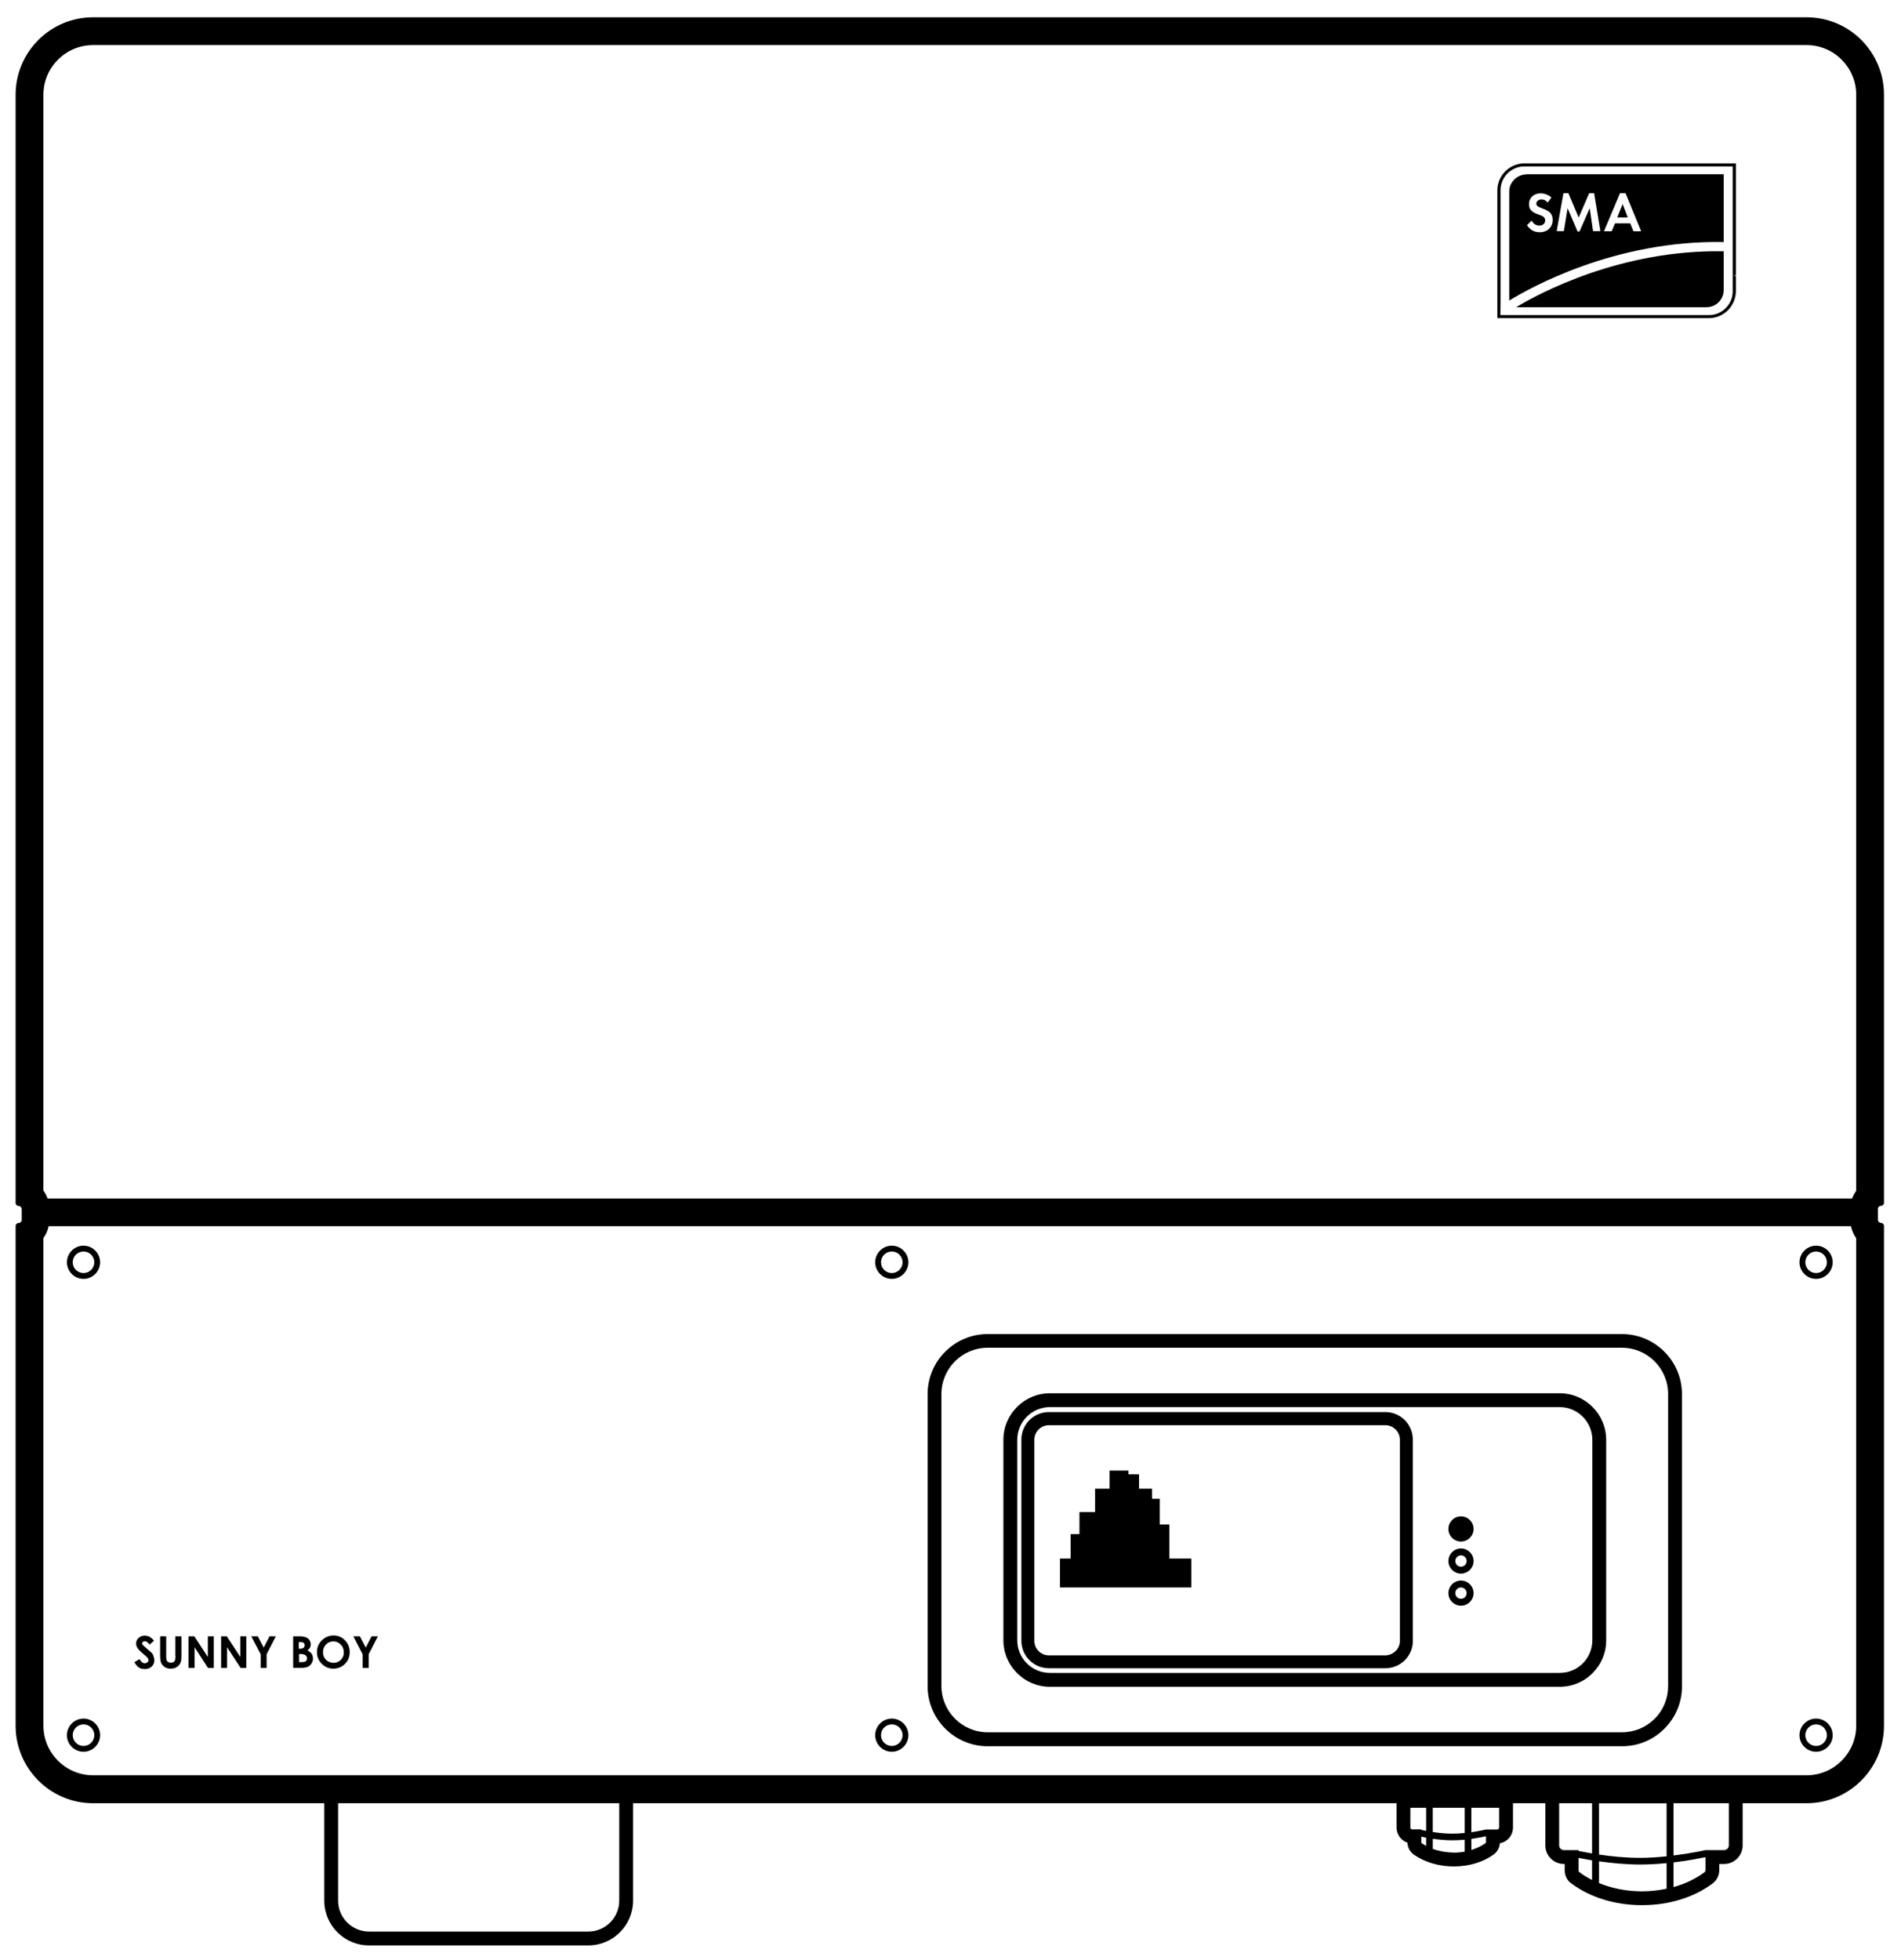<?xml version="1.0" encoding="utf-8"?>
<!-- Generator: Adobe Illustrator 21.0.0, SVG Export Plug-In . SVG Version: 6.00 Build 0)  -->
<svg version="1.1" id="Layer_1" xmlns="http://www.w3.org/2000/svg" xmlns:xlink="http://www.w3.org/1999/xlink" x="0px" y="0px"
	 viewBox="0 0 1374.7 1417.3" style="enable-background:new 0 0 1374.7 1417.3;" xml:space="preserve">
<g>
	<path d="M1172.9,964.5H714.2c-23.9,0-43.4,19.5-43.4,43.4v211.2c0,23.9,19.5,43.4,43.4,43.4h458.7c11.7,0,22.6-4.5,30.8-12.8
		c8.2-8.2,12.7-19.2,12.6-30.7v-211.1C1216.3,984,1196.8,964.5,1172.9,964.5z M1206.3,1219c0,8.9-3.4,17.3-9.7,23.6
		c-6.3,6.3-14.7,9.8-23.7,9.8H714.2c-18.4,0-33.4-15-33.4-33.4v-211.2c0-18.4,15-33.4,33.4-33.4h458.7c18.4,0,33.4,15,33.4,33.4
		V1219z"/>
	<path d="M1127.8,1007.3H759.3c-18.6,0-33.7,15.1-33.7,33.7v144.8c0,18.6,15.1,33.7,33.7,33.7h368.5c9.1,0,17.6-3.5,24-10
		c6.3-6.4,9.8-14.8,9.7-23.8V1041C1161.5,1022.4,1146.4,1007.3,1127.8,1007.3z M1151.5,1185.8c0,6.3-2.4,12.2-6.8,16.7
		c-4.5,4.5-10.5,7-16.9,7H759.3c-13.1,0-23.7-10.6-23.7-23.7V1041c0-13.1,10.6-23.7,23.7-23.7h368.5c13.1,0,23.7,10.6,23.7,23.7
		V1185.8z"/>
	<path d="M1001.8,1020.9H758.5c-11,0-19.9,8.9-19.9,19.9v145.4c0,11,8.9,19.9,19.9,19.9h243.3c5.4,0,10.4-2.1,14.2-5.9
		c3.7-3.8,5.8-8.8,5.7-13.9v-145.4C1021.7,1029.8,1012.8,1020.9,1001.8,1020.9z M1009.3,1193.6c-2,2-4.7,3.2-7.5,3.2H758.5
		c-5.8,0-10.5-4.7-10.5-10.5v-145.4c0-5.8,4.7-10.5,10.5-10.5h243.3c5.8,0,10.5,4.7,10.5,10.5l0,145.5
		C1012.3,1189,1011.3,1191.6,1009.3,1193.6z"/>
	<path d="M109.4,1194.7c-0.4-0.4-1.4-1.2-3-2.6c-1.8-1.5-2.8-2.5-3.2-2.9c-0.3-0.3-0.4-0.7-0.4-1.1c0-0.4,0.2-0.7,0.5-1
		c0.4-0.3,0.8-0.5,1.4-0.5c1.2,0,2.3,0.8,3.5,2.4l3.2-2.8c-1.2-1.4-2.3-2.4-3.4-2.9c-1-0.5-2.1-0.8-3.3-0.8c-1.8,0-3.3,0.6-4.5,1.7
		c-1.2,1.1-1.8,2.5-1.8,4.1c0,1.1,0.4,2.2,1.1,3.3s2.3,2.7,4.8,4.7c1.3,1.1,2.2,1.9,2.5,2.4s0.6,1,0.6,1.6c0,0.6-0.3,1.1-0.8,1.5
		s-1.1,0.7-1.9,0.7c-1.4,0-2.7-1-3.8-3l-3.7,2.2c0.9,1.7,1.9,3,3.1,3.8s2.6,1.2,4.3,1.2c2.1,0,3.8-0.6,5.1-1.8
		c1.3-1.2,1.9-2.8,1.9-4.6c0-1-0.2-1.9-0.6-2.7C110.9,1196.5,110.3,1195.6,109.4,1194.7z"/>
	<path d="M126.9,1197.2c0,1.5-0.1,2.6-0.3,3.1c-0.2,0.5-0.6,1-1.1,1.3c-0.6,0.4-1.2,0.5-2,0.5c-0.7,0-1.3-0.2-1.9-0.5
		c-0.5-0.3-0.9-0.7-1.1-1.3s-0.3-1.4-0.3-2.7V1183h-4.4v13.6c0,2.7,0.3,4.7,0.8,5.8c0.5,1.1,1.4,2.1,2.6,2.9
		c1.2,0.8,2.7,1.1,4.3,1.1c1.3,0,2.4-0.2,3.3-0.6s1.8-1,2.5-1.8c0.7-0.8,1.2-1.7,1.5-2.6c0.3-0.9,0.4-2.5,0.4-4.8V1183h-4.4V1197.2z
		"/>
	<polygon points="150.3,1198 140.5,1183 136.3,1183 136.3,1205.9 140.7,1205.9 140.7,1190.9 150.4,1205.9 154.6,1205.9 154.6,1183 
		150.3,1183 	"/>
	<polygon points="173.8,1198 164,1183 159.9,1183 159.9,1205.9 164.2,1205.9 164.2,1190.9 174,1205.9 178.1,1205.9 178.1,1183 
		173.8,1183 	"/>
	<polygon points="190.7,1191.2 186.4,1183 181.7,1183 188.5,1196 188.5,1205.9 192.8,1205.9 192.8,1196 199.5,1183 194.9,1183 	"/>
	<path d="M222.3,1193.3c0.8-0.6,1.4-1.3,1.8-2c0.4-0.7,0.6-1.5,0.6-2.4c0-1.3-0.4-2.5-1.2-3.5c-0.8-1-1.9-1.7-3.3-2
		c-1-0.3-2.5-0.4-4.6-0.4H212v22.8h6.4c1.8,0,3.3-0.3,4.3-0.8s1.9-1.3,2.6-2.4c0.7-1.1,1-2.2,1-3.5c0-1.3-0.3-2.5-1-3.5
		S223.7,1193.9,222.3,1193.3z M216.3,1187.2h1.1c1,0,1.7,0.2,2.2,0.6c0.5,0.4,0.7,1,0.7,1.7c0,0.8-0.3,1.4-0.8,1.8
		c-0.5,0.4-1.3,0.7-2.4,0.7h-1V1187.2z M221.1,1201c-0.6,0.5-1.8,0.7-3.7,0.7h-1.1v-5.9h0.9c1.7,0,2.9,0.3,3.7,0.9
		c0.7,0.6,1.1,1.3,1.1,2.3C222,1199.9,221.7,1200.6,221.1,1201z"/>
	<path d="M241.2,1182.4c-2.1,0-4.1,0.5-6,1.6c-1.8,1.1-3.3,2.5-4.4,4.4c-1.1,1.8-1.6,3.8-1.6,6c0,3.3,1.1,6.1,3.4,8.4
		c2.3,2.4,5.1,3.6,8.5,3.6c3.3,0,6.1-1.2,8.4-3.5s3.4-5.1,3.4-8.5c0-3.4-1.2-6.2-3.5-8.6C247.2,1183.6,244.5,1182.4,241.2,1182.4z
		 M246.5,1200c-1.5,1.5-3.2,2.2-5.3,2.2c-1.8,0-3.4-0.6-4.9-1.7c-1.8-1.5-2.7-3.5-2.7-6c0-2.3,0.7-4.1,2.2-5.6
		c1.4-1.5,3.2-2.2,5.3-2.2c2.1,0,3.9,0.8,5.3,2.3c1.5,1.5,2.2,3.3,2.2,5.5C248.7,1196.7,248,1198.5,246.5,1200z"/>
	<polygon points="264.5,1191.2 260.2,1183 255.5,1183 262.2,1196 262.2,1205.9 266.6,1205.9 266.6,1196 273.3,1183 268.7,1183 	"/>
	<path d="M1056.5,1096.3c-5,0-9.1,4.1-9.1,9.1s4.1,9.1,9.1,9.1s9.1-4.1,9.1-9.1S1061.5,1096.3,1056.5,1096.3z"/>
	<path d="M1056.5,1119.5c-5,0-9.1,4.1-9.1,9.1c0,5,4.1,9.1,9.1,9.1s9.1-4.1,9.1-9.1C1065.6,1123.6,1061.5,1119.5,1056.5,1119.5z
		 M1056.5,1132.7c-2.3,0-4.1-1.8-4.1-4.1c0-2.3,1.8-4.1,4.1-4.1s4.1,1.8,4.1,4.1C1060.6,1130.9,1058.8,1132.7,1056.5,1132.7z"/>
	<path d="M1056.5,1142.7c-5,0-9.1,4.1-9.1,9.1c0,5,4.1,9.1,9.1,9.1s9.1-4.1,9.1-9.1C1065.6,1146.8,1061.5,1142.7,1056.5,1142.7z
		 M1056.5,1155.9c-2.3,0-4.1-1.8-4.1-4.1c0-2.3,1.8-4.1,4.1-4.1s4.1,1.8,4.1,4.1C1060.6,1154.1,1058.8,1155.9,1056.5,1155.9z"/>
	<path d="M60.4,900.6c-6.6,0-12,5.4-12,12s5.4,12,12,12s12-5.4,12-12S67,900.6,60.4,900.6z M60.4,920.4c-4.3,0-7.8-3.5-7.8-7.8
		c0-4.3,3.5-7.8,7.8-7.8s7.8,3.5,7.8,7.8C68.2,916.9,64.7,920.4,60.4,920.4z"/>
	<path d="M644.9,900.6c-6.6,0-12,5.4-12,12s5.4,12,12,12s12-5.4,12-12S651.5,900.6,644.9,900.6z M644.9,920.4
		c-4.3,0-7.8-3.5-7.8-7.8c0-4.3,3.5-7.8,7.8-7.8s7.8,3.5,7.8,7.8C652.7,916.9,649.2,920.4,644.9,920.4z"/>
	<path d="M1313.3,900.6c-6.6,0-12,5.4-12,12s5.4,12,12,12s12-5.4,12-12S1319.9,900.6,1313.3,900.6z M1313.3,920.4
		c-4.3,0-7.8-3.5-7.8-7.8c0-4.3,3.5-7.8,7.8-7.8c4.3,0,7.8,3.5,7.8,7.8C1321.1,916.9,1317.6,920.4,1313.3,920.4z"/>
	<path d="M60.4,1242.5c-6.6,0-12,5.4-12,12s5.4,12,12,12s12-5.4,12-12S67,1242.5,60.4,1242.5z M60.4,1262.3c-4.3,0-7.8-3.5-7.8-7.8
		c0-4.3,3.5-7.8,7.8-7.8s7.8,3.5,7.8,7.8C68.2,1258.8,64.7,1262.3,60.4,1262.3z"/>
	<path d="M644.9,1242.5c-6.6,0-12,5.4-12,12s5.4,12,12,12s12-5.4,12-12S651.5,1242.5,644.9,1242.5z M644.9,1262.3
		c-4.3,0-7.8-3.5-7.8-7.8c0-4.3,3.5-7.8,7.8-7.8s7.8,3.5,7.8,7.8C652.7,1258.8,649.2,1262.3,644.9,1262.3z"/>
	<path d="M1313.3,1242.5c-6.6,0-12,5.4-12,12s5.4,12,12,12s12-5.4,12-12S1319.9,1242.5,1313.3,1242.5z M1313.3,1262.3
		c-4.3,0-7.8-3.5-7.8-7.8c0-4.3,3.5-7.8,7.8-7.8c4.3,0,7.8,3.5,7.8,7.8C1321.1,1258.8,1317.6,1262.3,1313.3,1262.3z"/>
	<path d="M1360.2,871.8c1.2,0,2.2-1,2.2-2.2V68.5c0-30.9-25-56-56-56H67.3c-30.9,0-56,25.1-56,56v801.2c0,1.2,1,2.2,2.2,2.2
		s2.2,1,2.2,2.2v7.9c0,1.2-1,2.2-2.2,2.2s-2.2,1-2.2,2.2v361.3c0,30.9,25.1,56,56,56h167.2v70.4c0,17.9,14.5,32.4,32.4,32.4h158.5
		c17.9,0,32.4-14.5,32.4-32.4v-70.4h552.1v17.6c0,5.1,3.3,9.4,7.9,10.9c0.1,3.5,1.8,6.7,4.8,8.8c7.9,5.4,18,8.4,28.6,8.4
		c10.9,0,21.1-3,28.6-8.4c2.8-1.9,4.6-5,4.8-8.4c5.4-0.9,9.5-5.6,9.5-11.3v-17.6h23.4v30.5c0,7.4,6,13.4,13.4,13.4h0.6v4.4
		c0,4,1.7,7.5,4.7,9.6c13.6,10.2,31.7,15.8,51.2,15.8c19.5,0,37.7-5.6,51.2-15.8c2.9-2.2,4.7-5.8,4.7-9.6v-4.4h3.5
		c7.4,0,13.4-6,13.4-13.4v-30.5h46.2c30.9,0,56-25.1,56-56V886.3c0-1.2-1-2.2-2.2-2.2s-2.2-1-2.2-2.2V874
		C1358,872.8,1359,871.8,1360.2,871.8z M447.8,1374.1c0,12.3-10,22.4-22.4,22.4H266.9c-12.3,0-22.4-10-22.4-22.4v-70.4h203.3V1374.1
		z M1059.2,1307v18.2c-2.8,0.3-5.8,0.5-8.8,0.5c-5,0-10.1-0.5-14.3-1.2V1307H1059.2z M1021.3,1322.7c-0.7,0-1.4-0.7-1.4-1.4V1307
		h11.4v16.7c-1.4-0.3-2.6-0.5-3.5-0.7v-0.4H1021.3z M1027.8,1332v-4.1c1,0.2,2.1,0.4,3.5,0.7v5.9c-1.1-0.6-2.1-1.2-3.1-1.8
		C1028,1332.5,1027.8,1332.2,1027.8,1332z M1036.1,1336.7v-7.3c4.2,0.6,9.3,1.1,14.3,1.1c3,0,6-0.2,8.8-0.4v8.6
		c-2.6,0.5-5.3,0.7-8,0.7C1045.9,1339.3,1040.7,1338.4,1036.1,1336.7z M1074.1,1332.7c-2.9,2-6.3,3.6-10.1,4.8v-8
		c4.8-0.7,8.7-1.5,10.6-1.9v4.4C1074.6,1332.2,1074.4,1332.5,1074.1,1332.7z M1084.1,1321.3c0,0.7-0.7,1.4-1.4,1.4h-8.1v0
		c-0.5,0.1-4.8,1.1-10.6,2V1307h20.1V1321.3z M1205.2,1303.7v38.4c-6.1,0.6-12.6,1.1-19.1,1.1c-10.6,0-21.3-1.1-29.8-2.4v-37H1205.2
		z M1130.9,1337.6c-1.8,0-3.4-1.5-3.4-3.4v-30.5h23.8v36.3c-4.2-0.7-7.6-1.4-9.8-1.8v-0.6H1130.9z M1141.5,1352v-8.8
		c2.4,0.5,5.7,1.1,9.8,1.8v14.2c-3.3-1.7-6.4-3.5-9.2-5.7C1141.6,1353.1,1141.5,1352.3,1141.5,1352z M1156.3,1361.4v-15.7
		c8.6,1.2,19.3,2.3,29.8,2.3c6.5,0,13-0.4,19.1-1v18.5c-5.7,1.2-11.7,1.9-17.8,1.9C1176.4,1367.4,1165.7,1365.3,1156.3,1361.4z
		 M1232.6,1353.6c-6.3,4.7-14,8.4-22.4,10.7v-17.8c11.1-1.3,20-3.2,23.1-3.8v9.3C1233.3,1352.6,1233,1353.3,1232.6,1353.6z
		 M1250.2,1334.2c0,1.8-1.5,3.4-3.4,3.4h-13.5v0c-0.8,0.2-10.4,2.3-23.1,3.9v-37.8h40V1334.2z M1342.3,1247.6
		c0,19.8-16.1,35.9-35.9,35.9H67.3c-19.8,0-35.9-16.1-35.9-35.9V895.1c1.8-2.5,3.1-5.4,3.8-8.6h1303.3c0.7,3.2,2,6.2,3.8,8.7V1247.6
		z M1342.3,860.9c-1.2,1.7-2.2,3.6-3,5.6H34.4c-0.7-2.1-1.7-4-3-5.7V68.5c0-19.8,16.1-35.9,35.9-35.9h1239.1
		c19.8,0,35.9,16.1,35.9,35.9V860.9z"/>
	<path d="M1088.6,123.8c-3.7,3.7-5.8,8.6-5.8,13.8v80.9c0,0.1,0,10.4,0,10.4v1.1h153c10.7,0,19.4-8.7,19.5-19.5v-92.4h-152.9
		C1097.2,118.1,1092.3,120.2,1088.6,123.8z M1255.2,199c0,0.4-0.2,0.6-0.3,0.7l-0.7-0.7H1255.2z M1253,153.6v1.1v43.6
		c0,0.1,0,0.2,0,0.3c0,0.1,0,0.1,0,0.2c0,0.1,0,0.1,0,0.1v11.7c0,9.5-7.7,17.2-17.2,17.2H1085l0.1-9.4v-80.9c0-4.6,1.8-8.9,5.1-12.2
		c3.3-3.2,7.6-5,12.2-5H1253V153.6z"/>
	<path d="M1096.4,222.1h137.7c6.8,0,12.4-5.5,12.4-12.4v-28C1171.7,180.3,1112.6,212.3,1096.4,222.1z"/>
	<polygon points="1173.4,147.5 1169.5,157.2 1177.1,157.2 	"/>
	<path d="M1091.4,138.4v78.9c14.3-8.8,76-43.8,155.1-42.3v-49H1104v0.1C1097.2,126.1,1091.4,131.6,1091.4,138.4z M1171.5,139.7h4
		l11.3,27.5h-5.6l-2.3-5.7h-11l-2.4,5.7h-5.6L1171.5,139.7z M1130.6,139.7h3.6l7.4,17.6l7.6-17.6h3.6l4.5,27.4h-5.3l-2.4-16.6
		l-7.4,16.9h-1.4l-7.2-16.9l-2.7,16.6h-5.2L1130.6,139.7z M1116,156.6c-0.5-0.4-1.5-0.8-3.7-1.6c-4.8-1.7-6.6-3.7-6.6-7.3
		c-0.1-4.6,3.4-7.9,8.3-7.9c2.9,0,5.7,1,7.9,3l-2.7,3.6c-1.4-1.5-2.7-2.2-4.4-2.2c-2.1,0-3.8,1.3-3.8,3c0,1.5,1,2.2,4.1,3.4
		c3,1.1,4.1,1.7,5.3,2.7c1.6,1.3,2.4,3.3,2.4,5.7c0,5.3-3.8,8.9-9.4,8.9c-3.9,0-6.8-1.6-9.2-5.1l3.4-3.3c1.2,2.3,3.2,3.6,5.7,3.6
		c2.4,0,4.1-1.6,4.1-3.8C1117.4,158.2,1116.9,157.3,1116,156.6z"/>
	<polygon points="845.6,1120.4 845.6,1109.1 845.6,1102.2 838.7,1102.2 838.7,1083.6 833.1,1083.6 833.1,1076.3 823.7,1076.3 
		823.7,1065.9 816,1065.9 816,1063.2 802.4,1063.2 802.4,1076.3 791.9,1076.3 791.9,1093.2 780.6,1093.2 780.6,1109.1 774.2,1109.1 
		774.2,1126.8 766.5,1126.8 766.5,1147.7 861.5,1147.7 861.5,1126.8 845.6,1126.8 	"/>
</g>
</svg>
